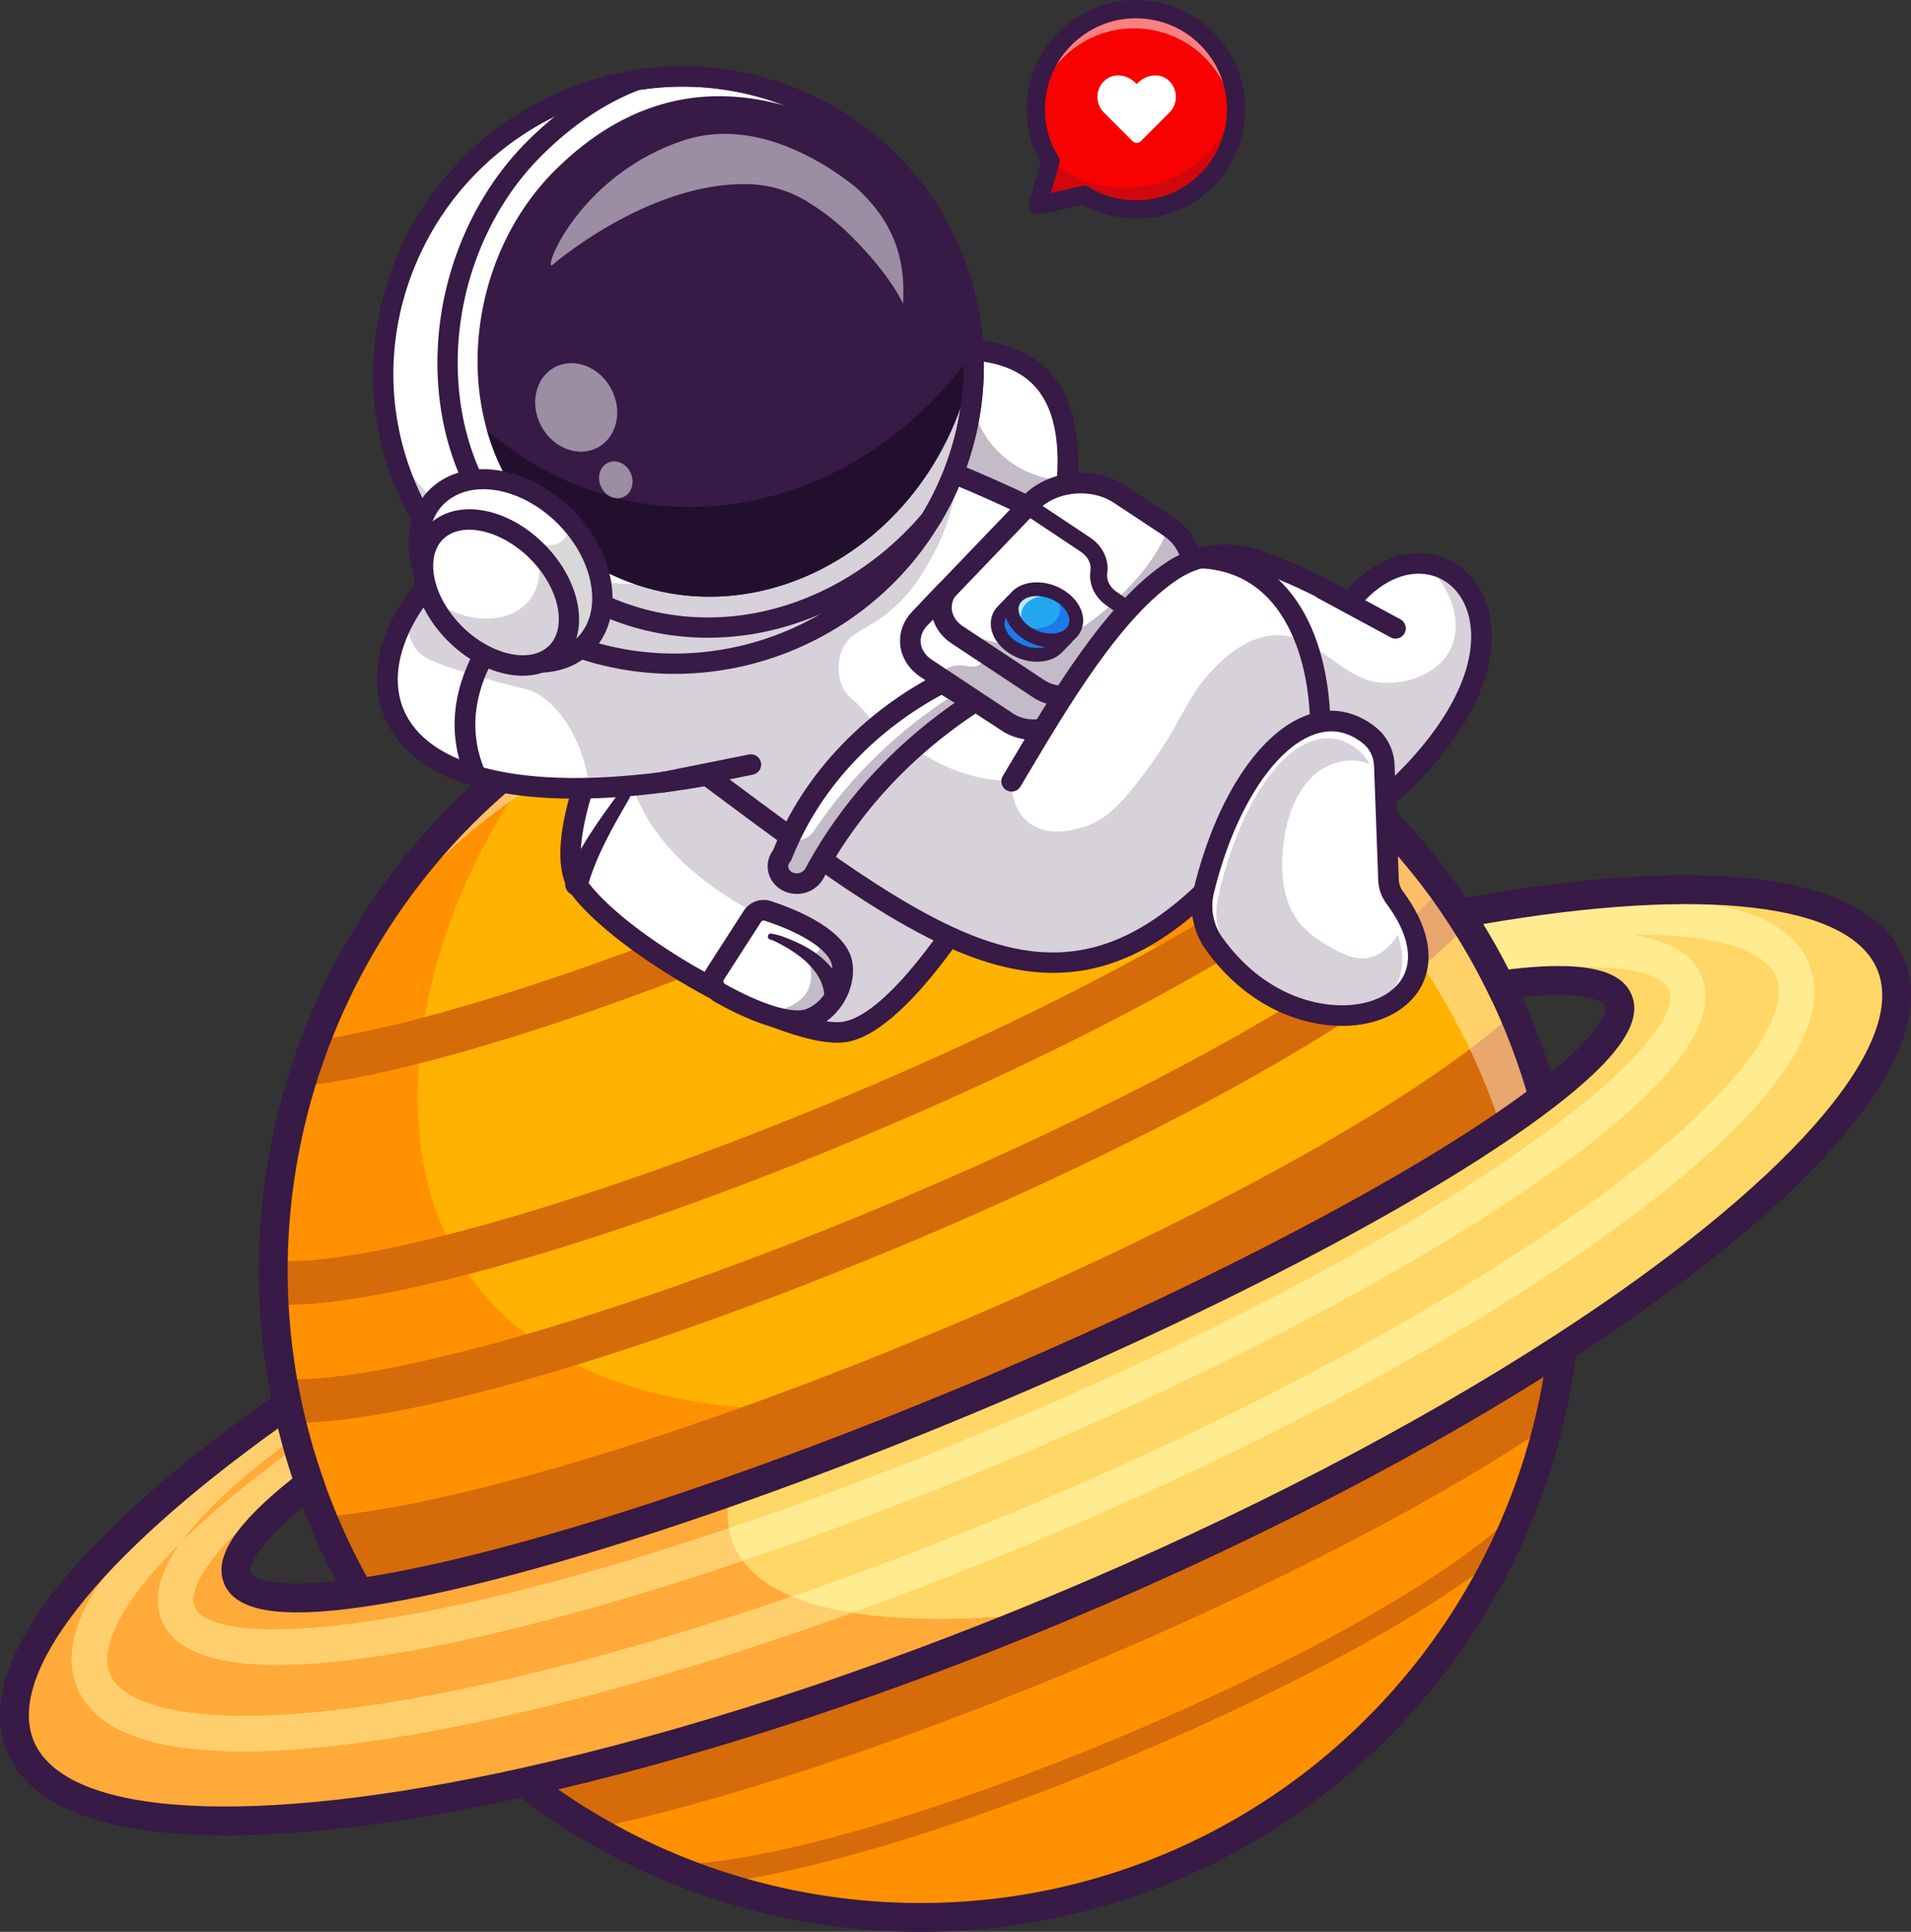 <?xml version="1.0" encoding="utf-8"?>
<!-- Generator: Adobe Illustrator 28.0.0, SVG Export Plug-In . SVG Version: 6.00 Build 0)  -->
<svg version="1.1" id="Layer_1" xmlns="http://www.w3.org/2000/svg" xmlns:xlink="http://www.w3.org/1999/xlink" x="0px" y="0px"
	 viewBox="0 0 2925.83 2957.22" style="enable-background:new 0 0 2925.83 2957.22;" xml:space="preserve">
<rect x="0" y="0" width="2925.83" height="2957.22" fill="#333333" stroke="none"/>
<style type="text/css">
	.st0{fill:#FFAB24;}
	.st1{fill:#FFFFFF;}
	.st2{fill:#7BA2FF;}
	.st3{fill:#808080;}
	.st4{fill:#01026C;}
	.st5{fill:#E0E0E0;}
	.st6{opacity:0.3;}
	.st7{opacity:0.6;}
	.st8{fill:#39D4FF;}
	.st9{fill:none;stroke:#01026C;stroke-width:29.067;stroke-linecap:round;stroke-linejoin:round;stroke-miterlimit:10;}
	.st10{opacity:0.2;}
	.st11{fill:#FEC92A;}
	.st12{fill:#FFB3B5;}
	.st13{fill:#FFEB52;}
	.st14{fill:#FC4F8B;}
	.st15{opacity:0.5;}
	.st16{fill:#010165;}
	.st17{fill:#FEBE50;}
	.st18{fill:#06035F;}
	.st19{fill:#FF3347;}
	.st20{fill:none;stroke:#06035F;stroke-width:38.147;stroke-linecap:round;stroke-linejoin:round;stroke-miterlimit:10;}
	.st21{fill:#7B7BA8;}
	.st22{fill:#16B768;}
	.st23{fill:#AD5833;}
	.st24{opacity:0.4;}
	.st25{fill:url(#SVGID_1_);}
	.st26{fill:#484F72;}
	.st27{fill:url(#SVGID_00000052797519503332038780000007554050248827651201_);}
	.st28{fill:#73C6FF;}
	.st29{opacity:0.7;}
	.st30{fill:url(#SVGID_00000127030337561859822800000015244421894653226390_);}
	.st31{fill:none;stroke:#06035F;stroke-width:40;stroke-linecap:round;stroke-linejoin:round;stroke-miterlimit:10;}
	.st32{fill:#FBB987;}
	.st33{fill:url(#SVGID_00000143582184047996423400000010935461153318876065_);}
	.st34{fill:#3C62B5;}
	.st35{fill:url(#SVGID_00000062157080328570100910000009512032208655056777_);}
	.st36{fill:url(#SVGID_00000039838726481824911730000015538073392549176223_);}
	.st37{fill:#000072;}
	.st38{fill:#FF0068;}
	.st39{fill:#FFC127;}
	.st40{fill:#000172;}
	.st41{fill:#FFF1D2;}
	.st42{fill:none;stroke:#000172;stroke-width:44.794;stroke-miterlimit:10;}
	.st43{fill:none;stroke:#000172;stroke-width:4.479;stroke-linecap:round;stroke-linejoin:round;stroke-miterlimit:10;}
	.st44{opacity:0.35;}
	.st45{fill:#FFA502;}
	.st46{opacity:0.47;}
	.st47{fill:#C0C7CE;}
	.st48{fill:#09CBFF;}
	.st49{opacity:0.25;}
	.st50{fill:#73738E;}
	.st51{fill:#4A4A60;}
	.st52{fill:#504564;}
	.st53{fill:#EECC13;}
	.st54{fill:#62ED2E;}
	.st55{fill:#371A45;}
	.st56{fill:#111A28;}
	.st57{fill:none;}
	.st58{fill:none;stroke:#FFFFFF;stroke-width:27.457;stroke-linecap:round;stroke-miterlimit:10;}
	.st59{fill:#D8D8D8;}
	.st60{fill:#22A7F0;}
	.st61{fill:#1C7AEA;}
	.st62{fill:#220F2D;}
	.st63{fill:#FFD243;}
	.st64{fill:#FCAC38;}
	.st65{fill:#FFB200;}
	.st66{fill:#FF9100;}
	.st67{fill:none;stroke:#293856;stroke-width:61.943;stroke-linecap:round;stroke-miterlimit:10;}
	.st68{fill:#D66B09;}
	.st69{opacity:0.41;}
	.st70{fill:#FFD766;}
	.st71{fill:#FFAA39;}
	.st72{fill:#FFCF6E;}
	.st73{fill:#FFEC90;}
	.st74{fill:#F70200;}
	.st75{fill:none;stroke:#371A45;stroke-width:38.552;stroke-linecap:round;stroke-linejoin:round;stroke-miterlimit:10;}
	.st76{fill:#FEBB92;}
	.st77{fill:#F53B6B;}
	.st78{fill:#555176;}
	.st79{fill:#E7A900;}
	.st80{fill:#E81818;}
	.st81{fill:#FFFD01;}
	.st82{fill:#E2E8E8;}
	.st83{fill:#E5E5E5;}
	.st84{fill:#C93535;}
	.st85{fill:#D1D1D1;}
	.st86{opacity:0.7;fill:url(#SVGID_00000088124648727821714610000006028106934010393773_);}
	.st87{opacity:0.7;fill:url(#SVGID_00000153689202788960628200000009253817507172320161_);}
	.st88{fill:#FFA52D;}
	.st89{fill:#650000;}
	.st90{fill:#FFBC02;}
	.st91{fill:#FF8806;}
	.st92{fill:#FC2E04;}
	.st93{fill:#5AD55C;}
	.st94{fill:#5A577F;}
</style>
<g>
	<g>
		<g>
			<g>
				<g>
					<g>
						<path class="st65" d="M2322.24,1563.09c16.11,38.49,29.61,77.45,40.55,116.65c-164.68,125.62-487.88,298.83-872.65,459.83
							c-384.73,160.99-735.01,269.58-940.08,298.68c-20.24-35.31-38.5-72.27-54.61-110.77c-0.76-1.81-1.5-3.59-2.22-5.41
							c-7.03-17-13.51-34.07-19.48-51.23c-14.05-40.15-25.32-80.67-33.95-121.33c-0.36-1.65-0.71-3.29-1.03-4.95
							c-12.49-60.46-19.12-121.19-20.18-181.55c-2.02-114.83,16.11-228.16,52.35-335.13c88-259.7,282.83-481.81,555.7-595.99
							c270.63-113.24,563.03-97.3,808.5,19.73c100.79,48,193.67,113.09,273.9,193.23c42.92,42.84,82.2,90.04,117.14,141.23
							c2.85,4.11,5.62,8.25,8.38,12.44c22.9,34.69,43.84,71.16,62.57,109.35c6.97,14.15,13.62,28.56,19.95,43.19
							C2318.83,1555.05,2320.54,1559.05,2322.24,1563.09z"/>
					</g>
				</g>
				<g>
					<g>
						<path class="st66" d="M2392.07,2063.08c-4.86,40.26-12.15,80.07-21.88,119.24c-13.56,55.04-31.89,108.78-54.61,160.6
							c-98.52,224.79-280.28,413.52-524.56,515.73c-244.82,102.44-507.46,99.17-737.05,11c-50.42-19.38-99.26-42.84-145.92-70.18
							c-36.62-21.4-71.87-45.21-105.59-71.24c244.49-54.15,527.86-144.64,821.97-267.7
							C1918.51,2337.48,2181.88,2199.19,2392.07,2063.08z"/>
					</g>
				</g>
				<g>
					<g>
						<path class="st66" d="M2362.77,1679.72c-164.65,125.61-487.88,298.85-872.63,459.84
							c-384.75,160.99-735.06,269.59-940.13,298.7c-20.19-35.35-38.45-72.3-54.61-110.79c-0.76-1.82-1.46-3.58-2.22-5.4
							c-7-17.04-13.5-34.08-19.44-51.23c-14.04-40.13-25.32-80.65-33.98-121.34c-0.35-1.65-0.7-3.3-0.99-4.94
							c-12.48-60.48-19.13-121.21-20.22-181.56c-1.98-114.81,16.15-228.15,52.37-335.16c71.2-210.04,212.17-395.42,407.91-519.05
							c-250.66,227.12-463.16,956.18,224.88,1042.34c414.94,51.96,1129.9-420.28,1249.46-500.72
							C2363.07,1676.89,2355.26,1652.93,2362.77,1679.72z"/>
					</g>
				</g>
				<g>
					<g>
						<path class="st66" d="M2197.88,1330.93c-3.78,11.29-8.18,22.32-13.3,33.07l10.57-16.91c-0.13,23.08-9.86,44.02-25.05,61.14
							c-17.62,19.85-42.51,34.62-68.27,41.59c-47.96,13.01-98.74,5.83-148.3,1.93c-17.75-1.38-35.54-2.35-53.29-2.98
							c-105.28-3.73-210.95,4.11-316.4,2.56c-2.18-0.04-4.36-0.08-6.59-0.13c-83.63-1.55-168.61-9.74-248.25-33.57
							c-35.75-10.7-70.41-24.55-103.44-42.34c-33.91-18.25-65.5-40.45-97.14-62.44c-31.98-22.28-64.03-44.4-98.57-62.23
							c-29.16-15.06-60.01-26.77-91.77-35.12c-27.19-7.18-55.01-11.83-83.09-13.97c-23.62-1.8-47.38-1.8-70.96,0.04
							c0.13-0.08,0.25-0.21,0.38-0.29c4.74-4.11,9.44-8.22,14.18-12.29c4.15-3.52,8.31-6.97,12.51-10.45
							c0.67-0.5,1.26-1.05,1.93-1.55c4.87-3.99,9.74-7.89,14.69-11.75c3.57-2.85,7.22-5.67,10.83-8.39
							c1.97-1.55,4.03-3.11,6.04-4.57c4.36-3.27,8.69-6.5,13.09-9.69c5.08-3.69,10.15-7.34,15.32-10.91l0.04-0.04
							c4.62-3.23,9.23-6.42,13.93-9.57c0.97-0.63,1.85-1.26,2.77-1.85c4.41-2.94,8.85-5.92,13.39-8.81c0.34-0.21,0.76-0.5,1.13-0.71
							c5.29-3.4,10.57-6.71,15.95-9.99c5.33-3.32,10.74-6.55,16.11-9.74c5.04-3.02,10.16-5.96,15.23-8.81
							c1.18-0.67,2.35-1.34,3.57-2.01c4.28-2.43,8.69-4.83,13.05-7.22c0.63-0.29,1.34-0.67,2.06-1.05c0.59-0.34,1.13-0.59,1.72-0.92
							c3.61-1.97,7.26-3.9,10.95-5.79c2.39-1.3,4.87-2.52,7.39-3.78c3.4-1.76,6.76-3.44,10.2-5.12c4.2-2.1,8.39-4.11,12.55-6.13
							c0.42-0.21,0.8-0.38,1.22-0.59c2.27-1.13,4.7-2.18,7.13-3.32c6-2.81,12.13-5.54,18.25-8.27c0.04,0,0.04-0.04,0.13-0.04
							c4.11-1.85,8.22-3.65,12.42-5.37c1.51-0.67,3.06-1.3,4.62-1.93c4.91-2.06,9.78-4.07,14.73-6.04c3.23-1.26,6.46-2.6,9.74-3.78
							c2.48-0.97,4.91-1.93,7.34-2.85c1.97-0.76,3.94-1.47,5.96-2.22c0.46-0.17,0.92-0.38,1.38-0.5c4.7-1.76,9.36-3.44,14.06-5.04
							c4.28-1.51,8.6-3.02,12.97-4.45l2.27-0.76c6.34-2.14,12.67-4.15,19.05-6.17c5.71-1.76,11.37-3.44,17.12-5.08
							c2.06-0.63,4.03-1.18,6.04-1.76c0.21-0.04,0.42-0.13,0.63-0.17c0.21-0.08,0.42-0.13,0.63-0.17c0.04,0,0.04,0,0.08-0.04
							c0,0,0,0,0.04,0c0.08-0.04,0.17-0.08,0.25-0.08c0.04,0,0.04,0,0.08,0l0.08,0.04c0.04,0,0.04,0,0.08-0.04
							c3.94-1.17,7.8-2.22,11.75-3.27c5.25-1.43,10.53-2.81,15.78-4.11c0.29-0.04,0.63-0.08,0.92-0.21c1.8-0.42,3.65-0.88,5.5-1.34
							c4.11-1.05,8.18-2.01,12.34-2.9c1.76-0.46,3.44-0.8,5.2-1.17c3.61-0.84,7.22-1.64,10.91-2.35c0.63-0.17,1.3-0.25,1.93-0.42
							c2.9-0.63,5.79-1.22,8.69-1.8l9.82-1.89c3.36-0.67,6.76-1.3,10.11-1.85c8.69-1.59,17.37-3.02,26.18-4.28
							c3.11-0.55,6.17-1.01,9.27-1.39c0.04,0,0.08,0,0.17-0.04c5.46-0.8,10.99-1.51,16.53-2.18c0.34-0.04,0.67-0.08,1.05-0.13
							c6.08-0.76,12.25-1.43,18.46-2.06c4.74-0.55,9.44-1.01,14.14-1.34c0.38-0.04,0.88-0.08,1.26-0.13
							c2.73-0.21,5.41-0.46,8.14-0.67c0.88-0.08,1.68-0.17,2.56-0.17c4.2-0.38,8.35-0.67,12.59-0.92c0.25-0.04,0.46-0.04,0.71-0.04
							c6.55-0.42,13.18-0.76,19.76-1.05c5.71-0.21,11.37-0.42,17.08-0.55c2.69-0.08,5.37-0.13,8.1-0.17
							c4.91-0.08,9.9-0.21,14.81-0.17c6.71-0.04,13.43,0.04,20.14,0.17c6.71,0.08,13.43,0.29,20.18,0.55
							c4.95,0.17,9.78,0.42,14.69,0.67c3.61,0.21,7.18,0.38,10.7,0.63c3.4,0.21,6.8,0.46,10.24,0.71c3.99,0.25,7.97,0.59,11.92,0.97
							l4.36,0.34c7.93,0.71,15.86,1.51,23.75,2.48c3.23,0.34,6.5,0.76,9.74,1.09c3.23,0.42,6.46,0.84,9.61,1.3
							c10.11,1.3,20.1,2.85,30.09,4.53c3.86,0.59,7.68,1.26,11.54,1.97c0.63,0.08,1.22,0.17,1.8,0.29
							c3.65,0.67,7.34,1.34,11.04,2.06c8.1,1.51,16.16,3.15,24.17,4.99c8.06,1.72,16.03,3.57,23.96,5.54
							c3.94,0.97,7.89,1.97,11.88,2.98c10.32,2.64,20.56,5.5,30.67,8.48c4.07,1.13,8.14,2.39,12.17,3.65
							c0.8,0.21,1.64,0.46,2.43,0.71c0.04,0,0.08,0.04,0.08,0.04l0.17,0.08c0.04,0,0.08,0.04,0.13,0.04
							c0.42,0.13,0.88,0.25,1.3,0.38c15.48,4.87,30.84,10.03,45.95,15.57c0.25,0.13,0.46,0.21,0.71,0.25
							c3.9,1.51,7.93,2.98,11.88,4.45c7.05,2.77,14.14,5.54,21.15,8.39c1.09,0.46,2.22,0.92,3.31,1.34
							c3.52,1.55,7.13,3.02,10.66,4.53c3.86,1.64,7.72,3.36,11.54,5.08c3.82,1.72,7.68,3.4,11.5,5.2c3.82,1.68,7.64,3.44,11.37,5.29
							c7.6,3.57,15.15,7.3,22.58,11.04c3.78,1.89,7.47,3.82,11.2,5.75c3.52,1.89,7.05,3.73,10.53,5.58
							c3.78,2.1,7.55,4.15,11.29,6.21c0.04,0.04,0.08,0.04,0.13,0.08l0.13,0.04c22.07,12.25,43.56,25.26,64.5,39.15
							c3.36,2.22,6.63,4.36,9.9,6.63c3.06,2.06,6.04,4.11,9.02,6.21c3.57,2.43,7.01,4.91,10.45,7.34c3.19,2.31,6.42,4.57,9.61,6.97
							c9.61,6.97,19.01,14.14,28.28,21.53c2.06,1.64,4.15,3.27,6.21,4.91c5.75,4.57,11.37,9.23,16.95,13.97
							c3.06,2.56,6.08,5.08,9.02,7.68c3.4,2.85,6.63,5.71,9.95,8.6c0.04,0.08,0.04,0.08,0.08,0.13h0.04
							c0.04,0.08,0.04,0.08,0.08,0.08c6.59,5.83,13.09,11.71,19.47,17.71c6.42,6,12.76,12.04,19.01,18.21
							c8.39,8.18,16.58,16.57,24.63,25.05c4.07,4.28,8.1,8.6,11.96,12.92c3.78,4.07,7.51,8.22,11.16,12.42
							c4.24,4.74,8.39,9.57,12.5,14.43c2.6,3.02,5.2,6.13,7.81,9.27c2.31,2.77,4.57,5.58,6.84,8.39
							C2200.23,1323.63,2199.06,1327.32,2197.88,1330.93z"/>
					</g>
				</g>
				<g>
					<g>
						<path class="st68" d="M1624.43,2460.53c294.07-123.05,557.44-261.34,767.64-397.45c-4.86,40.26-12.15,80.07-21.88,119.24
							c-161.93,110.74-419.46,245.83-718.44,370.93c-286.37,119.83-552.58,206.14-743.71,246.22
							c-36.62-21.4-71.87-45.21-105.59-71.24C1046.96,2674.09,1330.33,2583.6,1624.43,2460.53z"/>
					</g>
				</g>
				<g>
					<g>
						<path class="st68" d="M2317.08,1551.06c1.75,3.98,3.46,7.98,5.16,12.03c16.11,38.49,29.61,77.45,40.55,116.65
							c-164.68,125.62-487.88,298.83-872.65,459.83c-384.73,160.99-735.01,269.58-940.08,298.68
							c-20.24-35.31-38.5-72.27-54.61-110.77c-0.76-1.81-1.5-3.59-2.22-5.41c194.12-15.88,550.51-120.44,942.74-284.56
							C1843.66,1866.92,2178.4,1678.7,2317.08,1551.06z"/>
					</g>
				</g>
				<g>
					<g>
						<g>
							<path class="st68" d="M415.91,1996.28l5.35-66.53c134.68,10.83,490.69-91.22,865.75-248.16
								c447.45-187.23,738.23-370.7,794.2-455.17l55.64,36.87c-74.06,111.76-405.23,304.6-824.07,479.86
								C922.81,1906.34,562.4,2008.06,415.91,1996.28z"/>
						</g>
					</g>
				</g>
				<g>
					<g>
						<g>
							<path class="st68" d="M474.9,1661.02l-7.93-66.27c152.35-18.22,417.97-101.08,693.21-216.25
								c288.41-120.68,538.8-255.71,653.44-352.39l43.03,51.03c-119.47,100.75-376.47,239.81-670.7,362.93
								C905.41,1557.46,632.94,1642.12,474.9,1661.02z"/>
						</g>
					</g>
				</g>
				<g>
					<g>
						<g>
							<path class="st68" d="M437.64,2177.92l2.23-66.71c154.78,5.15,522.69-101.82,915.52-266.2
								c412.05-172.42,759.28-369.55,844.4-479.37l52.76,40.88c-92.92,119.89-443.11,320.85-871.39,500.06
								C974.04,2076.95,603.68,2183.45,437.64,2177.92z"/>
						</g>
					</g>
				</g>
				<g>
					<g>
						<g>
							<path class="st68" d="M1054.69,2886.33l-0.72-16.62l-7.35-15.03l3.12-1.52l3.51-0.17c134.13-5.83,391.69-81.1,656.16-191.76
								c265.93-111.28,493.88-237.95,594.9-330.6l22.56,24.59c-103.67,95.08-335.33,224.13-604.57,336.79
								C1450.38,2805.79,1194.57,2880.25,1054.69,2886.33z"/>
						</g>
					</g>
				</g>
				<g>
					<g>
						<path class="st55" d="M1409.52,2957.22c-221.06,0-440.27-72.13-620.57-211.5l-37.31-28.84l46.04-10.2
							c251.97-55.81,534.91-147.97,818.22-266.52c283.3-118.54,547.54-255.35,764.16-395.62l39.58-25.62l-5.65,46.81
							c-43.57,361.3-279.02,672.94-614.45,813.3C1674.16,2931.5,1541.5,2957.22,1409.52,2957.22z M854.44,2739.02
							c270.78,188.74,621.98,227.34,928.06,99.26c306.1-128.08,525.13-405.29,580.77-730.62
							c-210.78,132.52-462.15,261.04-730.31,373.25C1364.8,2593.12,1096.77,2681.93,854.44,2739.02z"/>
					</g>
				</g>
				<g class="st69">
					<g>
						<g>
							<path class="st1" d="M2362.94,1683.13c-19.17,14.63-40.44,29.86-63.77,45.69c-8.49-26.3-18.17-52.49-28.99-78.4
								c-1.72-4.04-3.44-8.02-5.16-12c-6.31-14.67-12.96-29.07-19.95-43.21c-18.73-38.19-39.7-74.68-62.56-109.38
								c-2.75-4.17-5.56-8.28-8.38-12.4c-34.93-51.2-74.23-98.44-117.18-141.26c-80.23-80.12-173.07-145.23-273.86-193.19
								c-245.51-117.03-537.9-133.02-808.53-19.75c-180.66,75.6-327.14,198.55-431.03,348.41
								c104.19-187.71,269.84-343.05,483.3-432.37c270.62-113.21,563.02-97.28,808.47,19.75
								c100.78,48.02,193.69,113.08,273.91,193.26c42.88,42.81,82.2,89.99,117.13,141.19c2.88,4.12,5.63,8.29,8.37,12.46
								c22.92,34.7,43.84,71.13,62.57,109.31c6.98,14.2,13.63,28.6,19.95,43.21c1.78,3.99,3.51,7.97,5.15,12.06
								C2338.48,1604.99,2351.98,1643.94,2362.94,1683.13z"/>
						</g>
					</g>
				</g>
				<g>
					<g>
						<path class="st55" d="M538.34,2462.23l-7.44-12.98c-20.75-36.2-39.53-74.29-55.83-113.23c-8-19.12-15.46-38.59-22.18-57.91
							c-14.14-40.42-25.82-82.15-34.7-124.01c-100.55-474.53,151.76-955.05,599.93-1142.58
							c448.17-187.51,967.5-29.89,1234.87,374.83c23.59,35.73,45.11,73.34,63.97,111.8c9.01,18.28,17.64,37.27,25.65,56.42h0
							c16.29,38.95,30.24,79.06,41.45,119.24l4.02,14.41l-11.9,9.08c-173.58,132.41-501.62,305.36-877.52,462.65
							c-375.91,157.29-729.37,269.51-945.51,300.17L538.34,2462.23z M1408.47,977.18c-125.23,0-251.98,24.32-373.31,75.09
							c-428.61,179.35-669.92,638.88-573.77,1092.67c8.49,40.03,19.66,79.94,33.19,118.62c6.44,18.49,13.58,37.12,21.23,55.41
							c13.64,32.59,29.09,64.55,46.03,95.21c211.26-32.84,561.26-144.96,919.77-294.98c358.5-150,684.05-320.55,855.75-447.97
							c-9.94-33.58-21.86-67.02-35.5-99.61c-7.66-18.32-15.92-36.47-24.55-53.98c-18.05-36.81-38.64-72.78-61.19-106.95
							C2032.82,1133.22,1725.62,977.18,1408.47,977.18z"/>
					</g>
				</g>
				<g>
					<g>
						<g>
							<path class="st70" d="M2894.61,1475.65c55.99,133.81-147.5,357.54-502.53,587.43c-210.2,136.11-473.57,274.4-767.64,397.45
								c-294.11,123.07-577.48,213.55-821.97,267.7c-412.95,91.46-715.11,79.31-771.1-54.5
								c-50.85-121.52,112.25-317.13,408.42-524.22c8.63,40.66,19.91,81.18,33.95,121.33c-82.05,63.29-123.02,114.19-110.16,144.91
								c13.09,31.29,80.34,37.53,186.47,22.5c205.07-29.1,555.35-137.69,940.08-298.68c384.77-161,707.97-334.22,872.65-459.83
								c85.17-65.02,127.94-117.3,114.84-148.58c-12.84-30.68-77.86-37.28-180.5-23.29c-18.73-38.19-39.67-74.66-62.57-109.35
								C2589.95,1332.98,2843.76,1354.13,2894.61,1475.65z"/>
						</g>
					</g>
					<g>
						<g>
							<path class="st71" d="M468.18,2254.6c1.83,5.43,3.66,10.86,5.59,16.3c-82.08,63.26-123.08,114.11-110.21,144.84
								c13.14,31.36,80.44,37.58,186.5,22.51c136-19.28,336.01-73.59,567.57-154.98c-4.3,19.87-4.95,38.71-1.79,56.18
								c-89.35,30.25-175.86,56.74-257.83,79.03c-356.39,96.88-540.3,89.33-560.39,41.31
								C285.85,2431.76,324.78,2363.27,468.18,2254.6z"/>
						</g>
					</g>
					<g>
						<g>
							<path class="st66" d="M443.47,2205.69l8.07,10.84c-73.67,53.38-130.8,101.42-173.92,143.91
								C310.21,2315.45,365.39,2264.07,443.47,2205.69z"/>
						</g>
					</g>
					<g>
						<g>
							<path class="st66" d="M459.63,2227.28l-8.09-10.75c1.25-1.01,2.68-1.98,4.11-2.95L459.63,2227.28z"/>
						</g>
					</g>
					<g>
						<g>
							<path class="st71" d="M277.62,2360.44c-34.18,46.79-43.84,86.61-29.81,120.25c13.74,32.72,47.89,51.92,95.74,61.12
								c124.81,23.98,342.39-20.54,528.58-71.18c84.29-22.89,173.27-50.25,265.18-81.35c16.74,22.57,42.1,40.66,75.27,54.5
								c-135.83,46.81-267.39,85.91-390.43,116.01c-438.67,107.32-626.44,68.47-654.03,2.63
								C152.82,2525.85,178.87,2457.57,277.62,2360.44z"/>
						</g>
					</g>
					<g>
						<g>
							<path class="st71" d="M1606.32,2468.07c-287.6,119.29-564.37,207.13-803.9,260.17C389.5,2819.72,87.3,2807.55,31.3,2673.7
								c-50.81-121.46,112.35-317.06,408.49-524.18c2.56,12.08,5.42,24.13,8.47,36.21l-15.78-22.09
								c-172,122.91-366.19,295.5-314.16,419.59c20.09,48.02,70.52,75.24,137.96,88.2c158.74,30.4,411.1-18.16,578.67-59.16
								c147.05-35.93,306.04-84.61,469.58-143.53C1384.54,2481.6,1486.94,2481.15,1606.32,2468.07z"/>
						</g>
					</g>
					<g>
						<g>
							<g>
								<path class="st72" d="M1137.31,2389.27c-91.9,31.1-180.89,58.46-265.18,81.35c-186.18,50.64-403.76,95.15-528.58,71.18
									c-47.86-9.19-82.01-28.4-95.74-61.12c-14.04-33.64-4.38-73.45,29.81-120.25c43.13-42.49,100.25-90.52,173.92-143.91
									l8.09,10.75c2.74,9.15,5.6,18.22,8.55,27.32c-143.4,108.67-182.33,177.16-170.56,205.19c20.09,48.02,204,55.57,560.39-41.31
									c81.97-22.28,168.49-48.77,257.83-79.03c1.49,8.72,3.91,17.04,7.26,25.06C1126.78,2373.26,1131.51,2381.55,1137.31,2389.27z
									"/>
							</g>
						</g>
						<g>
							<g>
								<path class="st73" d="M451.54,2216.53c-73.67,53.38-130.8,101.42-173.92,143.91c32.59-44.99,87.77-96.37,165.85-154.75
									L451.54,2216.53z"/>
							</g>
						</g>
						<g>
							<g>
								<path class="st73" d="M459.63,2227.28l16.16,21.59c-2.57,1.9-5.14,3.8-7.61,5.72
									C465.23,2245.5,462.37,2236.43,459.63,2227.28z"/>
							</g>
						</g>
						<g>
							<g>
								<path class="st73" d="M2159.76,1931.88c-180.53,104.99-397.57,211.49-627.78,307.8c-133.85,56-267.03,106.48-394.68,149.59
									c-5.8-7.72-10.53-16.01-14.21-24.76c-3.35-8.02-5.77-16.34-7.26-25.06c127.7-42.91,261.17-93.43,395.34-149.56
									c228.04-95.48,442.94-200.86,621.34-304.73c319.16-185.84,442.87-322.15,422.85-370.06
									c-12.03-28.65-90.56-49.2-275.29-21.08l-6.08-40.16l-2.04-13.32c96.81-14.74,172.34-17.95,227.35-9.59
									c56.86,8.72,91.8,29.8,105.87,63.26C2654.75,1612.66,2390.27,1797.6,2159.76,1931.88z"/>
							</g>
						</g>
					</g>
					<g>
						<g>
							<g>
								<path class="st72" d="M1304.54,2468.72c-163.54,58.92-322.52,107.6-469.58,143.53c-167.57,41-419.93,89.56-578.67,59.16
									c-67.44-12.96-117.87-40.17-137.96-88.2c-52.03-124.09,142.16-296.67,314.16-419.59l15.78,22.09
									c2.32,9.36,4.76,18.64,7.39,27.86c-1.43,0.97-2.86,1.94-4.11,2.95l-8.07-10.84c-78.08,58.38-133.26,109.76-165.85,154.75
									c-98.75,97.13-124.8,165.41-109.5,201.98c27.59,65.84,215.36,104.69,654.03-2.63c123.04-30.11,254.6-69.2,390.43-116.01
									C1238.54,2454.7,1269.33,2463.01,1304.54,2468.72z"/>
							</g>
						</g>
						<g>
							<g>
								<path class="st71" d="M443.47,2205.69l8.07,10.84c-73.67,53.38-130.8,101.42-173.92,143.91
									C310.21,2315.45,365.39,2264.07,443.47,2205.69z"/>
							</g>
						</g>
						<g>
							<g>
								<path class="st73" d="M448.26,2185.72l15.63,21.88c-2.79,2.05-5.56,4.01-8.24,5.98
									C453.02,2204.36,450.58,2195.08,448.26,2185.72z"/>
							</g>
						</g>
						<g>
							<g>
								<path class="st73" d="M2286.66,2004.83c-200.96,124.06-444.44,247.03-704.13,355.69c-93.25,39.09-186.31,75.24-278,108.2
									c-35.21-5.71-65.99-14.02-91.96-24.95c114.26-39.26,231.58-83.97,349.18-133.13c257.08-107.53,497.91-229.19,696.58-351.77
									c384.38-237.11,488.51-398.16,461.01-463.99c-15.31-36.47-81.99-65.85-220.03-63.92c-60.71,0.89-135.24,7.84-225.31,22.91
									c-4.96,0.87-10,1.72-15.05,2.57l-9.22-53.21c208.23-36.25,467.48-53.31,519.42,70.76
									C2836.64,1635.24,2495.87,1875.75,2286.66,2004.83z"/>
							</g>
						</g>
					</g>
					<g>
						<g>
							<path class="st55" d="M346.87,2809.63c-183.35,0-300.53-42.9-335.88-127.36c-54.25-129.64,93.54-325.27,416.14-550.85
								l27.34-19.12l6.92,32.63c8.5,40.03,19.66,79.95,33.19,118.62l5.26,15.05l-12.62,9.74
								c-114.37,88.22-103.78,117.68-103.28,118.89c0.52,1.25,14.45,30.21,163,9.16c209.45-29.72,567.59-143.59,934.66-297.19
								c367.06-153.59,699.57-328.71,867.78-457.02c119.23-91.02,108.39-121.25,107.87-122.5c-0.51-1.21-14.06-29.43-157.14-9.93
								l-15.79,2.15l-7.02-14.31c-18.04-36.78-38.62-72.75-61.18-106.91l-18.38-27.84l32.8-6.05
								c387.1-71.4,630.17-39.3,684.43,90.33l0,0c59.35,141.85-126.86,365.82-510.9,614.49
								c-218.79,141.67-485.44,279.74-771.12,399.29c-285.7,119.55-571.23,212.53-825.72,268.89
								C626.54,2789.82,471.43,2809.63,346.87,2809.63z M425.65,2186.59c-277.2,198.65-416.62,376.55-373.91,478.63
								c48.82,116.67,334.65,132.55,745.95,41.46c251.97-55.81,534.91-147.97,818.22-266.52
								c283.3-118.54,547.54-255.35,764.16-395.62c353.63-228.98,542.98-443.7,494.16-560.36
								c-42.72-102.08-267.28-127.68-603.35-69.71c13.88,22.63,26.92,45.88,38.98,69.5c111.56-13.48,171.51-1.09,188.14,38.67
								c17.68,42.23-21.03,97.73-121.82,174.66c-173.58,132.42-501.63,305.37-877.52,462.66
								c-375.91,157.29-729.37,269.51-945.51,300.17c-125.58,17.79-192.28,6.39-209.95-35.84
								c-16.64-39.76,16.62-91.15,104.57-161.15C439.41,2237.97,432.01,2212.36,425.65,2186.59z"/>
						</g>
					</g>
				</g>
			</g>
			<g>
				<g>
					<g>
						<g>
							<path class="st1" d="M1633.74,735.85c-1.47,19.53-4.41,40.79-8.92,63.89l-196.23-31.6l-50.55-8.14l58.74-223.11
								C1550.79,526.54,1646.81,565.23,1633.74,735.85z"/>
						</g>
					</g>
					<g>
						<g>
							<path class="st55" d="M1624.85,815.47c-0.83,0-1.67-0.07-2.52-0.21l-246.81-39.72c-4.39-0.7-8.27-3.23-10.7-6.96
								s-3.16-8.3-2.03-12.6l58.73-223.12c1.69-6.41,7.2-11.07,13.8-11.67c78.51-7.13,136.61,9.51,172.71,49.47
								c42.23,46.74,53.08,124.81,32.25,232.05C1638.84,810.23,1632.27,815.47,1624.85,815.47z M1397.68,747.21l214.43,34.51
								c15.16-89.13,5.95-152.98-27.44-189.94c-27.52-30.45-73.09-43.92-135.54-40.05L1397.68,747.21z"/>
						</g>
					</g>
					<g class="st6">
						<g>
							<g>
								<path class="st55" d="M1490.37,563.81c-1.52,1.15-3.04,2.36-4.52,3.62c0.94-8.24,2.57-16.38,4.93-24.41L1490.37,563.81z"/>
							</g>
						</g>
					</g>
					<g class="st6">
						<g>
							<g>
								<path class="st55" d="M1633.74,735.85c-1.47,19.53-4.41,40.79-8.92,63.89l-196.23-31.6c-4.15-10.45-6.82-21.47-8.4-32.55
									c-8.87-62.31,17.06-128.3,65.67-168.15c-4.62,40.42,7.4,82.68,33.39,114.02C1547.07,715.06,1590.17,735.22,1633.74,735.85z"
									/>
							</g>
						</g>
					</g>
				</g>
				<g>
					<g>
						<g>
							<g>
								<path class="st1" d="M953.38,1061.99l54.66,26.5l27.85,13.48l480.15,232.66c0,0-17.72,31.84-44.92,72.62
									c-5.32,7.98-11,16.3-16.98,24.79c-44.53,63.3-105.73,136.04-157.8,147.02c-77.87,16.4-332.9-120.5-408.56-218.9
									c-34.7-45.1,0.64-152.18,31.37-224.96c3.42-8.14,6.8-15.86,10.03-22.99C942.7,1082.08,953.38,1061.99,953.38,1061.99z"/>
							</g>
						</g>
						<g class="st10">
							<g>
								<path class="st55" d="M1008.04,1088.48l27.85,13.48l381.24,184.74l98.9,47.92c0,0-0.37,0.67-1.09,1.92
									c-0.21,0.35-0.45,0.78-0.7,1.23c-0.21,0.35-0.44,0.75-0.67,1.16c-0.16,0.31-0.35,0.62-0.51,0.93
									c-0.08,0.11-0.14,0.26-0.22,0.38c-0.33,0.57-0.69,1.21-1.09,1.86c-0.06,0.15-0.15,0.29-0.25,0.45
									c-0.32,0.54-0.65,1.11-1,1.72c-0.47,0.83-0.98,1.67-1.51,2.57c-0.39,0.63-0.77,1.32-1.18,2c-0.42,0.7-0.84,1.41-1.27,2.14
									c-0.54,0.92-1.13,1.88-1.7,2.87c-1.2,1.99-2.46,4.1-3.82,6.32c-1.17,1.98-2.43,4.03-3.76,6.17
									c-1.53,2.47-3.11,5.06-4.78,7.74c-6.17,9.88-13.35,21.13-21.38,33.16c-1.56,2.34-3.16,4.72-4.78,7.12
									c-1.13,1.67-2.3,3.38-3.47,5.09c-2.82,4.13-5.75,8.35-8.73,12.59c-44.54,63.33-105.73,136.04-157.79,147
									c-64.12,13.52-248.38-76.89-353.69-164.22c99.59,62.03,216.1,110.88,264.43,100.68c23.9-5.04-2.45-92.63-35.91-109.73
									c-86.3-44.11-188.17-117.63-210.28-231.54C960.31,1171.26,991.21,1128.71,1008.04,1088.48z"/>
							</g>
						</g>
						<g>
							<g>
								<path class="st55" d="M1281.92,1596.14c-63.03,0-165.77-52.24-198.14-69.59c-72.34-38.79-165.11-100.34-208.51-156.79
									c-59.37-77.21,51.39-291.04,64.21-315.16c3.97-7.48,13.16-10.47,20.77-6.78l562.66,272.62c3.9,1.89,6.85,5.3,8.15,9.43
									c1.3,4.13,0.85,8.62-1.26,12.4c-5.24,9.42-129.6,231-230.22,252.2C1294.17,1595.62,1288.25,1596.14,1281.92,1596.14z
									 M960.32,1082.85c-43.45,85.97-93.72,223.96-60.08,267.71c72.88,94.79,301.69,214.14,381.36,214.15
									c4.28,0,8.12-0.35,11.49-1.05c66.77-14.07,160.74-153.73,200.9-222.22L960.32,1082.85z"/>
							</g>
						</g>
						<g>
							<g>
								<path class="st1" d="M1095.13,1491l56.8-88.21c5.07-7.87,14.8-11.35,23.7-8.42c32.58,10.73,106.53,39.41,113.71,80.66
									c5.96,34.23-17.36,71.91-49.01,84.24c-35.4,13.78-104.58-20.53-137.94-39.16C1092.01,1514.31,1088.7,1500.98,1095.13,1491z"
									/>
							</g>
						</g>
						<g class="st6">
							<g>
								<path class="st55" d="M1175.63,1394.38c32.57,10.71,106.52,39.41,113.69,80.65c5.97,34.24-17.35,71.91-49.01,84.24
									c-21.78,8.46-56.33-1.26-87.45-14.33c17,3.86,32.51,3.86,44.75,0.03c70.18-21.91,35.86-85.32,35.86-85.32
									s16.15,0.99,19.48-3.4c13.91-18.35-50.98-48.2-84.91-62.87C1170.54,1393.23,1173.11,1393.54,1175.63,1394.38z"/>
							</g>
						</g>
						<g>
							<g>
								<path class="st55" d="M1221.11,1578.13c-38.14,0-87.91-22.77-126.4-44.27c-8.72-4.87-15.11-13.22-17.53-22.91
									c-2.42-9.69-0.7-20.07,4.71-28.47l56.8-88.21c8.96-13.91,26.16-20,41.87-14.85c42.84,14.11,115.95,44.94,124.3,92.92
									c7.08,40.65-19.31,86.23-58.82,101.61C1238.59,1576.84,1230.17,1578.13,1221.11,1578.13z M1169.21,1409.09
									c-1.6,0-3.14,0.81-4.05,2.22l-56.8,88.21c0,0,0,0,0,0c-0.99,1.54-0.82,3.04-0.63,3.79c0.19,0.75,0.74,2.15,2.33,3.04
									c56.43,31.52,104.16,46.18,124.54,38.23c25.37-9.87,43.69-41.11,39.21-66.86c-3.93-22.54-43.44-48.75-103.12-68.4
									C1170.21,1409.17,1169.71,1409.09,1169.21,1409.09z M1095.13,1491h0.05H1095.13z"/>
							</g>
						</g>
						<g>
							<g>
								<path class="st55" d="M1262.23,1527.13c-0.52-41.42-41.28-69.04-75.34-86.04c-2.77-1.24-5.7-2.38-8.09-3.06
									c-5.26-1.52-3.57-9.64,1.88-8.89c12.84,1.95,24.18,6.76,35.86,11.86c29.35,12.7,58.38,33.44,70.88,64.66
									c2.92,7.47,5,14.09,5.39,22.52C1291.58,1548.31,1262.05,1547.33,1262.23,1527.13L1262.23,1527.13z"/>
							</g>
						</g>
						<g>
							<g>
								<path class="st55" d="M963.45,1222.37c-24.82,42.71-50.78,87.61-63.95,135.25c-6.03,22.09-38.43,14.36-33.74-8.13
									c19.18-50.87,51.26-93.93,82.99-137.26C955.65,1203.39,969.28,1212.8,963.45,1222.37L963.45,1222.37z"/>
							</g>
						</g>
					</g>
					<g>
						<g>
							<g>
								<path class="st1" d="M2005.94,1002.43l-106.46,303.54c-7.56,8.77-15.01,17.11-22.52,25.15
									c-203.58,219.54-365.8,162.32-616.68-13.81c-54.65-38.32-113.45-82.37-177.86-130.35
									c-549.59,98.01-581.09-184.53-364.12-351.73l675.8-134.71c99.06,31.97,237.39,100.11,389.42,181.01
									c54.6,29.03,111.03,59.74,168.04,91.03C1969.62,982.48,1987.78,992.45,2005.94,1002.43z"/>
							</g>
						</g>
						<g>
							<g>
								<path class="st55" d="M1612.52,1489.24c-151.07,0.02-310.74-119.07-530.08-282.6l-3.99-2.98
									c-261.56,45.47-439.44,8.07-488.54-102.94c-37.36-84.48,9.27-193.58,118.79-277.96c1.92-1.48,4.16-2.5,6.53-2.97
									l675.76-134.74c2.63-0.53,5.36-0.37,7.91,0.45c142.12,45.84,353.31,159.4,614.63,303.1c6.75,3.71,9.82,11.75,7.27,19.01
									l-106.45,303.56c-0.65,1.86-1.65,3.58-2.93,5.07C1806.05,1438.48,1711.1,1489.23,1612.52,1489.24z M1082.41,1171.23
									c3.37,0,6.67,1.08,9.41,3.12l9.44,7.04c177.32,132.21,317.38,236.65,438.51,267.18c123.68,31.18,227.24-13.87,345.85-150.64
									l101.05-288.15c-200.47-110.22-445.44-244.3-593.56-293.03L725.04,849.96c-94.12,73.75-136.82,169.07-106.32,238.02
									c42.53,96.15,214.84,127.37,460.93,83.49C1080.56,1171.31,1081.49,1171.23,1082.41,1171.23z"/>
							</g>
						</g>
						<g>
							<g>
								<path class="st55" d="M729.03,1204.24c-6.07,0-11.86-3.54-14.45-9.46c-31.89-73.17-22.79-147.09,27.82-225.98
									c46.55-72.55,123.29-139.36,184.95-189.45c6.75-5.49,16.67-4.46,22.16,2.29s4.46,16.67-2.29,22.15
									c-141.41,114.89-263.97,240.24-203.76,378.4c3.47,7.97-0.17,17.26-8.15,20.73C733.27,1203.82,731.13,1204.24,729.03,1204.24
									z"/>
							</g>
						</g>
						<g>
							<g>
								<path class="st55" d="M1014.68,1213.25c-7.35,0-13.92-5.17-15.42-12.65c-1.72-8.53,3.81-16.83,12.33-18.54l134.97-27.15
									c8.52-1.7,16.83,3.8,18.54,12.33c1.72,8.53-3.81,16.83-12.33,18.54l-134.97,27.15
									C1016.75,1213.15,1015.71,1213.25,1014.68,1213.25z"/>
							</g>
						</g>
						<g class="st10">
							<g>
								<g>
									<path class="st55" d="M1465.96,727.19c-5.91,57.98-24.91,99.67-38.06,123.37c-14.57,26.27-35.07,63.22-76.12,93.18
										c-30.93,22.58-52.59,25.9-62.81,51.66c-7.01,17.67-7.33,42.61,3.75,61.21c7.01,11.77,13.94,13.21,29.92,31.46
										c11.5,13.14,19.21,25.31,23.91,33.49c-2.73,7.73-6.08,16.17-10.24,25.12c-20.23,43.52-32.71,54.52-96.23,114.63
										c-6.54,6.19-13.73,12.5-22.6,13.99c-14.64,2.46-27.31-7.72-32.85-11.96c-21.23-16.26-52.75-36.94-95.68-63.55
										c-37.12-3.97-74.23-7.94-111.35-11.9c-12.86,5.14-25.71,10.27-38.57,15.41c-12.91-2.67-25.82-5.35-38.73-8.02
										c-1.4-11-4.28-26.59-10.82-44.33c-4.25-11.53-20.51-55.67-58.63-83.78c-18.44-13.6-23.27-9.63-100.06-32.22
										c-73.31-21.56-86.11-30.23-94.77-42.69c-16.42-23.61-13.18-53.94-8.72-73.75c19.85-31.3,52.76-72.73,104.99-100.25
										c52.82-27.84,97.91-26.97,147-30.75c141.19-10.89,159.53-48.27,288.89-68.94C1235.94,707.73,1336.39,701.13,1465.96,727.19
										z"/>
								</g>
							</g>
						</g>
					</g>
					<g>
						<g>
							<g>
								<path class="st1" d="M1823.58,898.54l-189.66,197.78c-22.44,23.41-63.54,27.56-91.33,9.17l-124.78-82.57
									c-24.33-16.1-30.67-44.31-16.79-66.81c1.94-3.2,4.34-6.26,7.14-9.19l189.63-197.75c22.47-23.44,63.57-27.58,91.33-9.17
									l98.85,65.38l25.96,17.16C1841.72,840.93,1846.02,875.13,1823.58,898.54z"/>
							</g>
						</g>
						<g>
							<g>
								<path class="st1" d="M1823.58,898.54l-189.66,197.78c-22.44,23.41-63.54,27.56-91.33,9.17l-124.78-82.57
									c-24.33-16.1-30.67-44.31-16.79-66.81c1.94-3.2,4.34-6.26,7.14-9.19l189.63-197.75c22.47-23.44,63.57-27.58,91.33-9.17
									l98.85,65.38l25.96,17.16C1841.72,840.93,1846.02,875.13,1823.58,898.54z"/>
							</g>
						</g>
						<g>
							<g>
								<path class="st1" d="M1823.58,898.54l-189.66,197.78c-22.44,23.41-63.54,27.56-91.33,9.17l-124.78-82.57
									c-24.33-16.1-30.67-44.31-16.79-66.81c1.94-3.2,4.34-6.26,7.14-9.19l189.63-197.75c22.47-23.44,63.57-27.58,91.33-9.17
									l98.85,65.38l25.96,17.16C1841.72,840.93,1846.02,875.13,1823.58,898.54z"/>
							</g>
						</g>
						<g class="st6">
							<g>
								<path class="st55" d="M1823.88,898.26l-189.66,197.78c-22.44,23.41-63.54,27.56-91.33,9.17l-124.78-82.57
									c-24.33-16.1-30.67-44.31-16.79-66.81c19.61-5.38,32.11-8.77,32.11-8.77c109.4,56.65,182.42,65.64,285.05-37.92
									c44.29-44.71,63.51-78.71,69.79-104.04l25.96,17.16C1842.02,840.65,1846.32,874.85,1823.88,898.26z"/>
							</g>
						</g>
						<g>
							<g>
								<path class="st55" d="M1576.94,1121.76c-23.98,0-47.99-6.42-68.02-19.67l-74.83-49.51c-24.06-15.92-39.54-40.12-42.46-66.41
									c-2.88-25.88,6.12-51.17,25.35-71.23l149.22-155.62c38.67-40.34,108.92-47.49,156.59-15.96l74.83,49.51
									c24.06,15.92,39.54,40.13,42.46,66.42c2.88,25.87-6.12,51.17-25.35,71.22l-149.22,155.61
									C1643.09,1109.53,1610.04,1121.76,1576.94,1121.76z M1654.75,755.2c-24.75,0-49.5,8.92-65.81,25.93l-149.22,155.62
									c-12.65,13.2-18.61,29.51-16.78,45.94c1.92,17.23,12.06,32.72,28.54,43.63l74.83,49.51
									c34.97,23.13,88.31,17.88,116.47-11.48l11.37,10.9l-11.37-10.9l149.22-155.61c12.65-13.19,18.61-29.51,16.78-45.94
									c-1.92-17.23-12.06-32.73-28.54-43.64l-74.83-49.51C1690.7,759.91,1672.73,755.2,1654.75,755.2z"/>
							</g>
						</g>
						<g>
							<g>
								<path class="st1" d="M1755.63,967.93l0.51,0.98l-122.22,127.43c-16.48,17.14-42.9,23.95-66.83,19.09
									c-8.7-1.73-17.05-5.02-24.47-9.95l-55.46-36.66l-18.3-12.1l-32.1-21.27l-18.94-12.52c-27.79-18.4-32.11-52.57-9.67-75.99
									l41-42.72c-14.49,22.61-8.27,51.23,16.27,67.49l37.03,24.52l30.39,20.08l57.42,38.02c27.75,18.32,68.87,14.2,91.33-9.19
									L1755.63,967.93z"/>
							</g>
						</g>
						<g class="st6">
							<g>
								<path class="st55" d="M1774.98,947.73l0.51,0.98l-141.56,147.63c-16.48,17.14-42.9,23.95-66.83,19.09
									c-8.7-1.73-17.05-5.02-24.47-9.95l-55.46-36.66l-18.3-12.1l-32.1-21.27c6.82-9.5,19.11-19.94,40.06-16.18
									c29.02,5.19,30.8-8.47,25.63-23.04l30.39,20.08l57.42,38.02c27.75,18.32,68.87,14.2,91.33-9.19L1774.98,947.73z"/>
							</g>
						</g>
						<g>
							<g>
								<path class="st55" d="M1582.26,1132.61c-17.05,0-34.11-4.57-48.34-13.99l-124.8-82.57c-17.38-11.48-28.57-29.04-30.72-48.15
									c-2.11-18.89,4.41-37.31,18.36-51.88l40.98-42.72c5.61-5.84,14.74-6.48,21.11-1.47c6.37,5.01,7.89,14.04,3.53,20.86
									c-10.09,15.77-5.26,34.64,11.75,45.89l124.81,82.58c21.43,14.2,54.05,11.03,71.25-6.91l118.85-122.47
									c0.67-0.7,1.42-1.46,2.22-2.26l3.01-3.13l0.21,0.2c5.88-4.92,13.84-8.73,22.17-0.64c6.23,6.04,6.35,16.03,0.33,22.28
									l-0.03,0.03l0,0l-171.64,178.98C1629.33,1123.89,1605.81,1132.61,1582.26,1132.61z M1428.59,948.34l-9.08,9.47
									c-7.37,7.7-10.85,17.14-9.8,26.58c1.11,9.96,7.08,18.97,16.78,25.39l124.81,82.58c0,0,0.01,0,0.01,0
									c21.42,14.19,54.05,11.03,71.24-6.92l3.91-4.08c-15.9-0.58-31.64-5.14-44.92-13.94l-124.8-82.57
									C1442.63,975.49,1433.05,962.53,1428.59,948.34z"/>
							</g>
						</g>
						<g>
							<g>
								<path class="st60" d="M1603.63,935.69c4.59,3.08,36.39,33.35,36.39,33.35s-9.61,9.91-21.41,22.07
									c-14.75,15.2-45.36,15.03-68.37-0.38c-23.02-15.41-29.72-40.23-14.97-55.43c9.95-10.26,21.41-22.07,21.41-22.07
									S1596.15,930.68,1603.63,935.69z"/>
							</g>
						</g>
						<g>
							<g>
								<path class="st61" d="M1603.63,935.69c4.59,3.08,36.39,33.35,36.39,33.35s-9.61,9.91-21.41,22.07
									c-14.75,15.2-45.36,15.03-68.37-0.38c-23.02-15.41-29.72-40.23-14.97-55.43c9.95-10.26,21.41-22.07,21.41-22.07
									S1596.15,930.68,1603.63,935.69z"/>
							</g>
						</g>
						<g>
							<g>
								<path class="st55" d="M1587.78,1012.95c-14.46,0-29.94-4.49-43.4-13.5c-15.69-10.5-25.61-25.31-27.23-40.62
									c-1.23-11.6,2.52-22.55,10.56-30.83l14.95-15.41c6.84-7.06,18.06-9.07,27.29-4.91c21.76,9.81,35.05,16.3,39.51,19.29l0.01,0
									c1.23,0.83,4.49,3.01,30.98,28.03c3.94,3.72,6.18,8.64,6.29,13.86c0.11,5.25-1.92,10.3-5.73,14.24l-14.88,15.33
									C1616.76,1008.09,1602.83,1012.95,1587.78,1012.95z M1559.89,926.53c-0.93,0-1.79,0.31-2.15,0.68l-14.95,15.41
									c-3.73,3.84-5.33,8.56-4.75,14.01c0.95,8.96,7.69,18.45,18.03,25.38c18.64,12.49,43.83,13.31,55,1.8l14.02-14.45
									c-17.43-16.45-25.61-23.73-27.34-24.98c-2.63-1.74-13.55-7.25-36.42-17.57C1560.87,926.61,1560.37,926.53,1559.89,926.53z"
									/>
							</g>
						</g>
						<g>
							<g>
								
									<ellipse transform="matrix(0.368 -0.93 0.93 0.368 135.468 2081.499)" class="st60" cx="1598.35" cy="941.13" rx="36.97" ry="51.17"/>
							</g>
						</g>
						<g class="st29">
							<g>
								<path class="st1" d="M1571.66,968.66c1.73,1.16,3.49,2.22,5.28,3.2c-15.43-15.15-18.48-35.09-5.91-48.06
									c13.65-14.08,40.86-14.96,63.09-2.82c-2.65-2.63-5.69-5.1-9.08-7.37c-23.02-15.41-53.61-15.58-68.37-0.38
									S1548.64,953.25,1571.66,968.66z"/>
							</g>
						</g>
						<g>
							<g>
								<path class="st61" d="M1571.66,968.66c22.99,15.39,53.61,15.58,68.37,0.38c14.73-15.22,8.03-40.02-14.99-55.43
									c-3.62-2.43-7.46-4.5-11.36-6.15c11.63,14.41,12.92,31.73,1.61,43.39c-12.39,12.8-36.06,14.72-56.98,5.79
									C1561.84,960.98,1566.31,965.06,1571.66,968.66z"/>
							</g>
						</g>
						<g>
							<g>
								<path class="st55" d="M1609.2,990.88c-14.46,0-29.94-4.49-43.39-13.49c-15.69-10.51-25.61-25.32-27.23-40.63
									c-1.23-11.6,2.52-22.55,10.56-30.83c18.39-18.96,54.3-19.4,81.75-1.04l0,0c15.69,10.51,25.61,25.32,27.23,40.63
									c1.23,11.6-2.52,22.55-10.56,30.83C1638.17,986.02,1624.24,990.88,1609.2,990.88z M1587.27,912.41
									c-9.37,0-17.79,2.69-23.06,8.12c-3.73,3.84-5.32,8.55-4.75,14.01c0.95,8.97,7.69,18.46,18.03,25.39
									c18.65,12.49,43.83,13.31,54.99,1.8c3.73-3.84,5.33-8.55,4.75-14.01c-0.95-8.97-7.69-18.46-18.03-25.39l0,0
									C1609.37,915.75,1597.73,912.41,1587.27,912.41z"/>
							</g>
						</g>
						<g>
							<g>
								<path class="st55" d="M1763.71,972.42c-2.56,0-5.14-0.75-7.4-2.32l-61.92-43.03c-18.51-12.86-27.8-32.85-24.86-53.46
									c1.56-10.95-3.9-21.75-14.62-28.89l-88.76-59.16c-5.97-3.98-7.59-12.05-3.61-18.02c3.98-5.97,12.04-7.59,18.02-3.6
									l88.75,59.15c18.97,12.64,28.91,33.4,25.94,54.19c-1.53,10.67,3.69,21.3,13.96,28.44l61.92,43.03
									c5.89,4.09,7.35,12.19,3.26,18.09C1771.87,970.48,1767.82,972.42,1763.71,972.42z"/>
							</g>
						</g>
					</g>
					<g>
						<g>
							<g>
								<path class="st1" d="M1442.2,1045.45c-37.87,19.77-91.66,53.12-142.6,106.16c-57.35,59.71-86.89,119.15-102.19,157.83
									c-10.38,12.12-7.62,29.28,5.21,37.96c3.37,2.28,7.2,3.82,11.22,4.63c13.44,2.7,27.11-4.02,33.03-15.03
									c26.86-49.87,69.04-113.29,135.02-175.95c37.55-35.65,75.18-63.83,109.01-85.85
									C1474.66,1065.28,1458.43,1055.37,1442.2,1045.45z"/>
							</g>
						</g>
						<g class="st6">
							<g>
								<path class="st55" d="M1397.9,1108.08c-72.04,57.2-120.44,117.03-152.22,164.59c-7.01,10.5-21.31,16.11-34.42,12.36
									c-0.99-0.28-1.96-0.61-2.9-0.98c-4.27,9.17-7.91,17.71-10.95,25.4c-10.38,12.12-7.62,29.28,5.21,37.96
									c3.37,2.28,7.2,3.82,11.22,4.63c13.44,2.7,27.11-4.02,33.03-15.03c26.86-49.87,69.04-113.29,135.02-175.95
									c37.55-35.65,75.18-63.83,109.01-85.85c-8.33-5.09-16.67-10.18-25.01-15.28C1443.87,1073.83,1421.01,1089.73,1397.9,1108.08
									z"/>
							</g>
						</g>
						<g>
							<g>
								<path class="st55" d="M1219.95,1368.39c-3.06,0-6.15-0.3-9.23-0.92c-6.21-1.25-11.9-3.62-16.94-7.03
									c-9.94-6.73-16.55-17.25-18.11-28.86c-1.45-10.75,1.37-21.34,7.97-30.13c23.7-59.09,58.88-113.16,104.6-160.75
									c41.74-43.45,91.08-80.2,146.67-109.21c4.9-2.56,10.78-2.36,15.5,0.52l48.7,29.75c4.61,2.82,7.46,7.81,7.54,13.21
									s-2.62,10.47-7.15,13.42c-38.45,25.03-74.37,53.32-106.76,84.07c-53.46,50.77-97.87,108.64-132,172
									C1252.73,1359.33,1236.78,1368.39,1219.95,1368.39z M1441.65,1063.58c-49.36,26.75-93.3,60-130.7,98.94
									c-43.43,45.21-76.71,96.6-98.9,152.71c-0.64,1.63-1.55,3.13-2.69,4.45c-2.51,2.94-2.74,5.8-2.49,7.69
									c0.37,2.77,1.99,5.24,4.55,6.98c1.57,1.06,3.42,1.82,5.51,2.24c6.91,1.39,13.6-2.5,16.05-7.06
									c35.71-66.3,82.16-126.83,138.04-179.9c27.93-26.52,58.36-51.26,90.7-73.78L1441.65,1063.58z M1197.41,1309.44h0.05H1197.41
									z"/>
							</g>
						</g>
					</g>
					<g>
						<g>
							<g>
								<path class="st1" d="M2127,1217.3c-73.6,61.84-162.27,100.01-250.04,113.81c-8.24,1.36-16.48,2.47-24.73,3.31l-171.09-78.01
									l-132.29-60.37c67.93-114.6,147.52-250.04,234.66-314.51c4.25-3.1,8.5-6.09,12.81-8.87
									c38.17-24.83,86.15-30.08,129.09-14.96c46.41,16.38,93.18,38.22,140.32,65.04c44.78-56.01,98.75-70.03,139.7-54.12
									C2285.86,899.85,2315.99,1046.42,2127,1217.3z"/>
							</g>
						</g>
						<g>
							<g>
								<path class="st55" d="M1852.23,1350.19c-7.95,0-14.79-6.01-15.64-14.09c-0.92-8.65,5.35-16.41,14-17.32
									c96.7-10.24,191.17-50.49,266.04-113.35c102.24-92.5,151.39-191.44,131.5-264.68c-8.73-32.14-31.19-54.91-60.08-60.91
									c-36.99-7.66-77.08,11.54-110.02,52.73c-4.83,6.04-13.35,7.68-20.09,3.86c-46.96-26.71-93.31-48.2-137.77-63.87
									c-38.52-13.57-81.62-8.61-115.28,13.32c-87.69,57.09-168.22,192.91-239.27,312.72l-3.24,5.47
									c-4.44,7.48-14.09,9.95-21.58,5.51c-7.48-4.43-9.95-14.1-5.51-21.58l3.24-5.47c72.81-122.78,155.33-261.95,249.18-323.06
									c41.81-27.22,95.24-33.44,142.94-16.63c42.6,15.01,86.77,35.11,131.47,59.8c38.76-43.01,87.43-62.99,132.33-53.66
									c40.74,8.46,72.17,39.67,84.07,83.49c11.08,40.81,19.53,151.38-140.98,296.49c-0.14,0.13-0.28,0.25-0.43,0.37
									c-79.67,66.96-180.24,109.84-283.21,120.75C1853.34,1350.16,1852.78,1350.19,1852.23,1350.19z"/>
							</g>
						</g>
						<g>
							<g>
								<path class="st55" d="M2136.59,977.57c-2.53,0-5.09-0.61-7.47-1.89l-110.95-59.91c-7.65-4.13-10.51-13.69-6.37-21.34
									c4.13-7.65,13.68-10.51,21.34-6.37l110.95,59.91c7.65,4.13,10.51,13.69,6.37,21.34
									C2147.62,974.58,2142.2,977.57,2136.59,977.57z"/>
							</g>
						</g>
						<g>
							<g>
								<path class="st55" d="M1992.49,1314.35c-1.69,0-3.4-0.27-5.09-0.84c-8.23-2.81-12.63-11.76-9.82-19.99
									c36-105.54,45.68-261.83-18.12-355.58c-29.08-42.73-70.11-65.64-121.95-68.08c-8.69-0.41-15.4-7.78-14.99-16.47
									c0.41-8.69,7.74-15.31,16.47-14.99c61.39,2.89,112.05,31.18,146.51,81.82c69.88,102.69,60.34,270.76,21.89,383.47
									C2005.16,1310.23,1999.05,1314.35,1992.49,1314.35z"/>
							</g>
						</g>
						<g class="st10">
							<g>
								<g>
									<path class="st55" d="M2127,1217.3c-73.6,61.84-162.27,100.01-250.04,113.81c-203.58,219.54-365.8,162.32-616.68-13.81
										c2.26-11.81,7.66-22.84,13.49-33.39c10.18-18.48,25.15-43.15,56.38-76.44c16.22-17.27,39.16-39.48,69.4-62.68
										c17.27,12.76,44.36,29.56,80.85,40.42c26.67,7.93,50.4,10.39,68.46,10.81c-0.21,7.24-0.26,39.95,23.41,60.95
										c30.4,26.88,75.23,12.65,87.51,8.71c7.56-2.41,14.54-5.41,21.37-9.29c19.37-11.08,37.06-29.03,60.21-58.64
										c72.87-93.24,67.41-122,116.96-174.24c24.99-26.25,57.96-49.24,93.24-50.97c5.35-0.26,10.76-0.05,16.22,0.74
										c46.14,6.51,78.33,49.61,121.85,66.3c39.11,14.96,108.04,1.21,131.14-45.99c18.79-38.27,3.78-92.92-39.22-129.88
										c3.36,0.42,12.18,1.68,23.89,4.88C2285.86,899.85,2315.99,1046.42,2127,1217.3z"/>
								</g>
							</g>
						</g>
					</g>
					<g>
						<g>
							<g>
								<path class="st1" d="M1859.16,1445.03c-16.96-23.57-22.89-53.6-15.96-81.79c46.88-191.72,160.96-310.47,252.83-238.07
									c7.19,5.67,12.91,12.86,16.96,20.89c3.94,7.93,6.14,16.64,6.46,25.67l6.46,175.5c0.31,9.82,3.83,19.16,9.71,27.04
									c12.81,17.17,21.89,33.44,27.72,48.72C2218.19,1566.56,1984.32,1618.9,1859.16,1445.03z"/>
							</g>
						</g>
						<g>
							<g>
								<path class="st55" d="M2054.99,1570.39c-63.78,0-146.68-30.08-208.62-116.16c-19.75-27.45-26.48-61.98-18.47-94.74
									c0,0,0,0,0,0c33.8-138.15,100.88-239.84,175.06-265.39c36.01-12.41,71.56-5.93,102.84,18.72
									c17.84,14.06,28.55,35.31,29.4,58.32l6.42,175.53c0.23,6.44,2.51,12.72,6.58,18.17c37.24,49.81,48.29,98.94,31.11,138.33
									c-15.78,36.17-54.67,60.91-104.03,66.17C2068.79,1570.02,2062,1570.39,2054.99,1570.39z M1858.5,1366.97
									c-5.82,23.8-0.93,48.9,13.44,68.86c60.86,84.57,143.25,108.24,200,102.18c37.96-4.05,67.3-21.79,78.5-47.45
									c12.46-28.56,2.71-66.52-27.46-106.88c-7.92-10.6-12.36-23-12.84-35.87l-6.42-175.53c-0.5-13.75-6.85-26.4-17.41-34.73
									c-22.76-17.94-47.35-22.53-73.08-13.67C1950.04,1145.64,1889.31,1241.06,1858.5,1366.97L1858.5,1366.97z"/>
							</g>
						</g>
						<g class="st10">
							<g>
								<g>
									<path class="st55" d="M1878.48,1451.45c-14.58-22.19-19.68-50.46-13.72-77.01c40.32-180.5,138.42-292.3,217.43-224.15
										c6.19,5.34,11.11,12.11,14.58,19.67c-28.4-12.9-64.56-3.61-88.08,19.37c-27.77,27.13-40.5,68.65-44.47,109.18
										c-3.79,39.1,0.5,81.65,23.43,111.9c13.23,17.45,31.47,29.31,49.8,39.79c17.29,9.89,36.21,19.08,55.49,16.36
										c19.59-2.77,36.3-17.74,47.13-35.88C2187.24,1565.87,1986.11,1615.14,1878.48,1451.45z"/>
								</g>
							</g>
						</g>
					</g>
					<g>
						<g>
							<g>
								<path class="st1" d="M1472.77,435.05c21.18,71.83,24.34,149.47,6.59,226.11c-3.63,15.63-8.09,31.17-13.45,46.62
									c-2.59,7.52-5.44,15.05-8.46,22.57c-9.21,22.63-20.04,44.12-32.34,64.42c-10.55,17.52-22.23,34.14-34.8,49.8
									c-15.17,18.92-31.75,36.44-49.47,52.5c-6.48,5.84-13.1,11.48-19.84,16.95c-123.69,99.73-295.56,132.59-452.48,71.17
									c-231.18-90.43-342.28-351.17-248.24-582.34c18.15-44.51,42.54-84.76,71.85-119.94c3.39-4.14,6.91-8.21,10.5-12.19
									c9.55-10.72,19.56-20.94,29.99-30.63c24.12-22.4,50.5-42.01,78.51-58.59c27.98-16.61,57.67-30.21,88.43-40.55
									c9.78-3.29,19.66-6.26,29.68-8.89c15.01-3.93,30.19-7.14,45.62-9.52c76.73-12.08,157.35-4.67,234.36,25.48
									C1342.2,200.02,1435.42,308.38,1472.77,435.05z"/>
							</g>
							<g>
								<path class="st55" d="M1032.47,1017.58c-55.62,0-111.43-10.16-164.52-30.94C756.2,942.93,668.68,858.38,621.51,748.57
									c-47.55-110.68-48.5-233.67-2.67-346.32c17.91-43.92,42.16-84.41,72.09-120.35c3.23-3.96,6.68-7.96,10.55-12.24
									c9.54-10.7,19.66-21.04,30.08-30.72c23.98-22.27,50.48-42.05,78.77-58.79c28.02-16.64,57.88-30.32,88.73-40.68
									c9.93-3.34,19.95-6.35,29.78-8.93c15.33-4.01,30.73-7.22,45.77-9.55c79.26-12.49,160.58-3.63,235.16,25.57
									c128.98,50.44,225.39,155.44,264.49,288.06l0,0c21.68,73.52,23.96,151.98,6.61,226.9c-3.68,15.87-8.23,31.61-13.5,46.78
									c-2.4,6.96-5.17,14.37-8.49,22.64c-9.11,22.39-20.03,44.14-32.45,64.65c-10.37,17.21-22.11,34.02-34.92,49.97
									c-14.96,18.67-31.67,36.39-49.64,52.69c-6.49,5.84-13.19,11.56-19.91,17C1238.57,982.49,1135.84,1017.58,1032.47,1017.58z
									 M1044.96,118.61c-23.32,0-46.68,1.81-69.87,5.46c-14.94,2.31-30.23,5.51-45.46,9.49c-9.76,2.56-19.71,5.54-29.58,8.86
									c-30.65,10.3-60.3,23.89-88.13,40.41c-28.1,16.64-54.42,36.28-78.24,58.4c-10.35,9.61-20.4,19.88-29.88,30.52
									c-3.83,4.24-7.25,8.21-10.46,12.14c-29.74,35.7-53.83,75.92-71.61,119.55c-45.51,111.86-44.57,233.99,2.65,343.9
									c46.84,109.03,133.75,192.99,244.71,236.4c150.7,58.99,323.49,31.81,450.93-70.93c6.67-5.4,13.33-11.08,19.78-16.89
									c17.85-16.18,34.44-33.78,49.3-52.32c12.71-15.84,24.38-32.54,34.68-49.63c12.34-20.37,23.18-41.97,32.23-64.2
									c3.29-8.21,6.05-15.57,8.43-22.49c5.24-15.08,9.75-30.71,13.41-46.46c17.23-74.4,14.96-152.31-6.56-225.31
									c-38.83-131.69-134.56-235.94-262.63-286.04C1156.39,129.01,1100.81,118.61,1044.96,118.61z"/>
							</g>
						</g>
						<g class="st10">
							<g>
								<path class="st55" d="M868.52,985.18c156.92,61.45,328.8,28.57,452.48-71.17c6.75-5.45,13.37-11.1,19.83-16.93
									c17.73-16.06,34.3-33.58,49.48-52.49c12.56-15.68,24.25-32.29,34.8-49.8c12.31-20.3,23.13-41.79,32.36-64.43
									c2.99-7.53,5.85-15.04,8.46-22.57c5.36-15.46,9.79-31.01,13.43-46.63c17.75-76.63,14.61-154.27-6.58-226.11
									c-11.63-39.46-28.7-77.18-50.7-111.94c18.64,69.03,20.71,143.04,3.78,216.16c-3.6,15.64-8.07,31.18-13.43,46.63
									c-2.58,7.51-5.45,15.02-8.46,22.57c-9.22,22.64-20.05,44.12-32.33,64.42c-10.58,17.52-22.24,34.12-34.8,49.8
									c-15.19,18.91-31.78,36.45-49.48,52.49c-6.49,5.84-13.1,11.49-19.86,16.94c-123.68,99.75-295.53,132.61-452.48,71.17
									c-91.57-35.81-164.26-98.37-212.85-175.18C637.45,819.08,732.06,931.81,868.52,985.18z"/>
							</g>
						</g>
						<g>
							<g>
								<path class="st55" d="M1032.46,1028.05c-56.91,0-114-10.4-168.32-31.66c-114.38-44.75-203.96-131.29-252.25-243.69
									c-48.66-113.28-49.64-239.14-2.75-354.4c18.32-44.93,43.12-86.34,73.75-123.11c3.28-4.01,6.84-8.15,10.82-12.55
									c9.71-10.9,20.06-21.48,30.73-31.38c24.53-22.77,51.64-43,80.57-60.13c28.65-17,59.18-31,90.73-41.6
									c10.15-3.42,20.4-6.48,30.46-9.13c15.68-4.1,31.43-7.39,46.83-9.77c81.06-12.76,164.27-3.72,240.58,26.16
									c132.02,51.64,230.69,159.1,270.72,294.85l0,0c22.19,75.24,24.53,155.55,6.77,232.22c-3.77,16.23-8.41,32.33-13.81,47.86
									c-2.44,7.1-5.28,14.67-8.65,23.1c-9.34,22.95-20.51,45.2-33.22,66.18c-10.59,17.59-22.61,34.79-35.71,51.1
									c-15.31,19.09-32.39,37.23-50.78,53.89c-6.66,5.99-13.49,11.83-20.35,17.38C1243.26,992.16,1138.19,1028.05,1032.46,1028.05
									z M1044.97,129.08c-22.78,0-45.59,1.77-68.24,5.33c-14.61,2.27-29.56,5.39-44.44,9.28c-9.52,2.5-19.24,5.41-28.89,8.65
									c-29.95,10.06-58.93,23.35-86.13,39.49c-27.47,16.26-53.19,35.46-76.46,57.07c-10.11,9.38-19.93,19.42-29.19,29.81
									c-3.76,4.17-7.07,8.01-10.17,11.8c-29.11,34.95-52.65,74.24-70.02,116.87C586.99,516.63,587.9,635.89,634,743.2
									c45.73,106.44,130.57,188.39,238.9,230.77c147.22,57.64,316.03,31.05,440.53-69.33c6.52-5.27,13.03-10.83,19.34-16.52
									c17.41-15.79,33.62-32.98,48.13-51.09c12.43-15.48,23.82-31.79,33.88-48.48c12.07-19.92,22.66-41.03,31.5-62.74
									c3.21-8,5.9-15.2,8.23-21.95c5.13-14.76,9.53-30.03,13.11-45.43c16.82-72.63,14.6-148.71-6.41-219.98l0,0
									c-37.91-128.55-131.36-230.34-256.4-279.24C1153.79,139.24,1099.5,129.08,1044.97,129.08z"/>
							</g>
						</g>
						<g>
							<g>
								<path class="st55" d="M1032.46,1031.54c-57.33,0-114.86-10.47-169.59-31.9c-115.26-45.08-205.53-132.29-254.19-245.56
									c-49.03-114.14-50.02-240.96-2.77-357.09c18.45-45.26,43.45-86.99,74.3-124.03c3.29-4.04,6.89-8.22,10.91-12.67
									c9.77-10.96,20.2-21.62,30.94-31.6c24.71-22.94,52.02-43.32,81.16-60.58c28.86-17.12,59.61-31.23,91.4-41.9
									c10.22-3.44,20.55-6.53,30.68-9.19c15.8-4.14,31.67-7.45,47.18-9.85c81.67-12.85,165.5-3.74,242.39,26.37
									c133.02,52.03,232.46,160.32,272.8,297.11l0,0c22.36,75.82,24.71,156.73,6.82,234c-3.8,16.35-8.48,32.57-13.91,48.21
									c-2.46,7.14-5.31,14.77-8.71,23.25c-9.42,23.14-20.67,45.55-33.47,66.69c-10.67,17.71-22.78,35.04-35.97,51.47
									c-15.42,19.23-32.63,37.5-51.15,54.29c-6.71,6.04-13.6,11.92-20.5,17.51C1244.82,995.39,1138.97,1031.54,1032.46,1031.54z
									 M1044.97,132.57c-22.6,0-45.23,1.75-67.7,5.29c-14.51,2.25-29.33,5.34-44.1,9.2c-9.44,2.48-19.09,5.37-28.65,8.58
									c-29.72,9.99-58.47,23.16-85.46,39.18c-27.26,16.14-52.78,35.19-75.86,56.62c-10.02,9.31-19.77,19.26-28.96,29.58
									c-3.74,4.14-7.01,7.93-10.07,11.68c-28.9,34.7-52.25,73.68-69.49,115.98c-44.09,108.36-43.18,226.67,2.55,333.12
									c45.35,105.58,129.51,186.87,236.97,228.9c146.06,57.17,313.53,30.81,437.07-68.8c6.46-5.23,12.93-10.75,19.2-16.4
									c17.27-15.65,33.34-32.71,47.74-50.67c12.33-15.36,23.64-31.54,33.61-48.1c11.98-19.77,22.49-40.71,31.26-62.26
									c3.18-7.92,5.85-15.07,8.16-21.77c5.09-14.65,9.46-29.81,13.01-45.08c16.69-72.05,14.49-147.5-6.35-218.2
									c-37.6-127.51-130.3-228.47-254.32-276.97C1152.93,142.65,1099.07,132.57,1044.97,132.57z"/>
							</g>
						</g>
						<g>
							<g>
								<path class="st55" d="M1490.72,548.59c-57.92,316.8-406.61,480.38-644.83,271.25c-162.07-142.28-144.97-411.87,4.51-559.82
									c108.79-107.68,261.72-166.1,473.62-46.1c0,0,85.36,67.65,115.49,139.34c30.13,71.69,47.21,146.64,47.21,146.64
									L1490.72,548.59z"/>
							</g>
						</g>
						<g>
							<g>
								<path class="st62" d="M845.91,819.83c238.2,209.12,586.9,45.54,644.83-271.24l-0.82-9.87
									c-170.38,242.93-499.36,327.3-744.23,120.37C762.93,719.91,795.9,775.92,845.91,819.83z"/>
							</g>
						</g>
						<g>
							<g>
								<path class="st55" d="M1083.73,976.23c-101.95,0-198.11-37.35-279.81-109.05c-82.86-72.73-130.45-178.42-134.02-297.6
									c-3.96-132.2,47.78-264.67,138.4-354.36c50.32-49.81,104.51-85.88,161.07-107.22l1.49-0.57l1.57-0.25
									c81.71-12.85,165.53-3.75,242.43,26.36c133.02,52.03,232.46,160.32,272.8,297.11v0c22.36,75.82,24.71,156.73,6.82,234
									c-3.8,16.35-8.48,32.57-13.91,48.21c-2.46,7.14-5.31,14.77-8.71,23.25c-9.42,23.14-20.67,45.55-33.47,66.69l-1.41,1.97
									c-83.64,99.15-200.84,161.2-321.57,170.25C1104.8,975.83,1094.23,976.23,1083.73,976.23z M978.85,137.62
									c-51.92,19.87-101.94,53.39-148.7,99.67c-84.6,83.74-132.91,207.61-129.2,331.36c3.31,110.47,47.15,208.2,123.46,275.19
									c83.7,73.46,183.54,108.11,288.68,100.23c112.08-8.41,221.13-66.12,299.37-158.39c11.7-19.43,21.99-40.01,30.61-61.19
									c3.18-7.92,5.85-15.07,8.16-21.77c5.09-14.65,9.46-29.81,13.01-45.08c16.69-72.05,14.49-147.5-6.35-218.2
									c-37.6-127.51-130.3-228.47-254.32-276.97C1132.28,134.56,1054.62,125.99,978.85,137.62z"/>
							</g>
						</g>
						<g>
							<g>
								<path class="st1" d="M689.52,948.16c58.74,65.89,147.57,86.11,198.41,45.13c50.84-40.98,44.43-127.62-14.31-193.51
									c-0.36-0.42-0.76-0.85-1.15-1.25c-58.73-64.9-146.78-84.58-197.26-43.88c-39.28,31.65-44.38,90.56-17.61,146.1
									C665.5,917.09,676.17,933.17,689.52,948.16z"/>
							</g>
						</g>
						<g>
							<g>
								<path class="st59" d="M689.52,948.16c58.74,65.89,147.57,86.11,198.41,45.13c50.84-40.98,44.43-127.62-14.31-193.51
									c-0.36-0.42-0.76-0.85-1.15-1.25c0.44,11.27-2.32,24.94-16.11,32.19c-24.15,12.7-98.97,0.19-98.97,0.19
									s-43.47,30-99.78,69.84C665.5,917.09,676.17,933.17,689.52,948.16z"/>
							</g>
						</g>
						<g>
							<g>
								<path class="st55" d="M823.71,1029.77c-49.43,0-104.7-25.18-145.78-71.27c-36.9-41.39-55.88-91.58-52.08-137.71
									c2.67-32.44,16.37-59.48,39.62-78.22c57.11-46.03,155.69-25,219.75,46.88c36.9,41.39,55.88,91.58,52.08,137.71
									c-2.67,32.43-16.37,59.48-39.62,78.22C877.19,1021.88,851.36,1029.77,823.71,1029.77z M739.93,748.81
									c-20.77,0-39.89,5.79-54.98,17.94c-16.46,13.27-26.2,32.84-28.16,56.59c-3.06,37.13,13.51,79.93,44.31,114.49l0,0
									c53.23,59.71,132.66,79.16,177.07,43.36c16.47-13.27,26.21-32.84,28.16-56.59c3.06-37.13-13.51-79.94-44.32-114.49
									C826.88,770.68,780.3,748.81,739.93,748.81z"/>
							</g>
						</g>
						<g>
							<g>
								
									<ellipse transform="matrix(0.679 -0.734 0.734 0.679 -422.807 850.81)" class="st1" cx="761.97" cy="909.12" rx="96.06" ry="127.07"/>
							</g>
							<g>
								<path class="st55" d="M792.79,1022.23c-21.81,0-45.11-6.57-67.24-19.34c-60.27-34.76-93.1-105.06-73.19-156.71
									c8.3-21.52,24.36-37.02,46.46-44.83c29.68-10.49,65.98-5.39,99.58,13.99c60.27,34.76,93.1,105.06,73.18,156.71
									c-8.3,21.52-24.36,37.02-46.46,44.83C815,1020.47,804.09,1022.23,792.79,1022.23z M731.17,799.25
									c-10.94,0-21.48,1.7-31.27,5.16c-21.17,7.49-36.56,22.33-44.51,42.94c-19.36,50.21,12.84,118.73,71.78,152.72l0,0
									c32.79,18.91,68.1,23.91,96.88,13.74c21.17-7.49,36.56-22.33,44.51-42.94c19.36-50.21-12.84-118.73-71.78-152.72
									C775.14,805.68,752.4,799.25,731.17,799.25z"/>
							</g>
						</g>
						<g class="st10">
							<g>
								<path class="st55" d="M865.76,889.12c-11.07-21.36-28.12-39.7-48.05-53.45c21.1,50.88-0.75,98.59-51.92,109.21
									c-33.07,6.88-70.78-3.35-101.61-24.64c1.31,3.22,2.85,6.46,4.52,9.7c28.22,54.39,95.22,89.34,149.64,78.06
									C872.76,996.73,893.96,943.49,865.76,889.12z"/>
							</g>
						</g>
						<g>
							<g>
								<path class="st55" d="M800.02,1034.41c-40.35,0-86.42-21.82-122.13-61.56l0,0c-31.56-35.13-48.52-78.44-45.36-115.87
									c2.08-24.69,12.5-45.12,30.12-59.1c45.65-36.2,123.95-17.22,178.26,43.23c31.56,35.13,48.52,78.44,45.36,115.87
									c-2.08,24.68-12.5,45.12-30.12,59.1C840.52,1028.48,821.04,1034.41,800.02,1034.41z M700.99,952.09
									c41.92,46.66,104.14,64.81,135.86,39.66c13.57-10.76,17.53-26.27,18.47-37.38c2.45-29.05-11.57-63.63-37.51-92.5
									c-41.93-46.67-104.14-64.82-135.86-39.65c-13.57,10.76-17.54,26.26-18.47,37.37C661.02,888.64,675.05,923.22,700.99,952.09
									L700.99,952.09z"/>
							</g>
						</g>
						<g class="st15">
							<g>
								<path class="st1" d="M844.43,406.66c0,0,146.31-127.66,299.85-124.84c0.16,0,0.32,0.01,0.48,0.01
									c32.31,0.62,63.76,9.94,91.1,26.73c36.16,22.2,57.74,42.82,76.02,61.7c55.57,57.46,70.66,94.88,70.66,94.88
									c3.93-62.25-10.64-114.68-56.44-163.01c-4.53-4.75-9.38-9.48-14.51-14.18c-1.18-1.09-2.37-2.14-3.59-3.18
									c0.01-0.04-0.02-0.05-0.08-0.05c-11.08-8.78-26.08-19.76-44.06-30.73c-54.22-33.12-135.44-66.25-217.69-38.95
									C892.35,266.09,833.8,405.28,844.43,406.66z"/>
							</g>
						</g>
						<g class="st15">
							<g>
								
									<ellipse transform="matrix(0.88 -0.475 0.475 0.88 -190.369 493.845)" class="st1" cx="882.17" cy="623.68" rx="60.67" ry="69.7"/>
							</g>
						</g>
						<g class="st15">
							<g>
								
									<ellipse transform="matrix(0.92 -0.391 0.391 0.92 -212.182 427.477)" class="st1" cx="943.26" cy="734.59" rx="25.05" ry="28.79"/>
							</g>
						</g>
					</g>
				</g>
			</g>
			<g>
				<g>
					<g>
						<path class="st74" d="M1608.35,247.19c-16.89-27.63-25.22-60.8-21.65-95.51c8.65-84.23,83.94-145.5,168.17-136.85
							c84.23,8.65,145.5,83.94,136.85,168.17s-83.94,145.5-168.17,136.85c-23.43-2.41-45.07-9.98-63.94-21.46l-70.95,15.91
							L1608.35,247.19z"/>
					</g>
				</g>
				<g class="st15">
					<g>
						<g>
							<path class="st1" d="M1751.86,44.16c-78.68-8.08-149.55,44.86-165.59,120.53c-0.02-5.4,0.21-10.86,0.78-16.36
								c8.65-84.23,83.94-145.5,168.17-136.85c84.23,8.65,145.5,83.94,136.85,168.17c-0.57,5.52-1.44,10.94-2.56,16.25
								C1889.21,118.52,1830.57,52.24,1751.86,44.16z"/>
						</g>
					</g>
				</g>
				<g>
					<g>
						<path class="st55" d="M1739.52,334.67c-5.78,0-11.58-0.29-17.4-0.89c-23.05-2.37-44.83-9.26-64.82-20.51l-65.57,14.7
							c-4.84,1.09-9.89-0.47-13.28-4.09c-3.39-3.62-4.61-8.76-3.22-13.52l17.99-61.32c-16.94-30.15-24-64.17-20.44-98.8
							c4.57-44.46,26.17-84.48,60.83-112.69c34.67-28.21,78.24-41.25,122.7-36.66c44.46,4.56,84.48,26.17,112.69,60.83
							s41.23,78.24,36.67,122.7s-26.17,84.48-60.83,112.69C1814.7,321.63,1777.84,334.67,1739.52,334.67z M1659.61,284.4
							c2.55,0,5.07,0.69,7.28,2.04c17.75,10.8,37.29,17.35,58.09,19.49c36.99,3.8,73.3-7.04,102.16-30.53
							c28.86-23.49,46.85-56.81,50.65-93.83c3.8-37.02-7.04-73.3-30.53-102.16s-56.81-46.85-93.83-50.65
							c-37.03-3.81-73.3,7.04-102.16,30.53s-46.85,56.81-50.65,93.83c-3.14,30.58,3.66,60.58,19.67,86.78
							c2.06,3.37,2.6,7.45,1.49,11.24l-13,44.32l47.76-10.71C1657.56,284.51,1658.59,284.4,1659.61,284.4z"/>
					</g>
				</g>
				<g class="st10">
					<g>
						<path class="st55" d="M1607.49,245.71c41.99,35.52,99.85,51.07,157.29,36.78c63.71-15.86,110.65-64.37,127.54-123.25
							c0.4,7.81,0.22,15.74-0.6,23.76c-8.65,84.23-83.94,145.5-168.17,136.85c-23.43-2.41-45.07-9.98-63.94-21.46l-70.95,15.91
							l19.69-67.12C1608.06,246.7,1607.78,246.2,1607.49,245.71z"/>
					</g>
				</g>
				<g>
					<g>
						<path class="st1" d="M1690.19,124.29L1690.19,124.29c13.27-13.27,34.78-10.89,48.05,2.38l2.06,2.07l2.07-2.07
							c13.27-13.27,34.78-15.65,48.05-2.38v0c13.27,13.27,13.27,34.78,0,48.05l-2.07,2.07l-41.71,41.71c-3.5,3.5-9.17,3.5-12.67,0
							l-41.71-41.71l-2.07-2.07C1676.92,159.07,1676.92,137.55,1690.19,124.29z"/>
					</g>
				</g>
			</g>
		</g>
	</g>
</g>
</svg>

